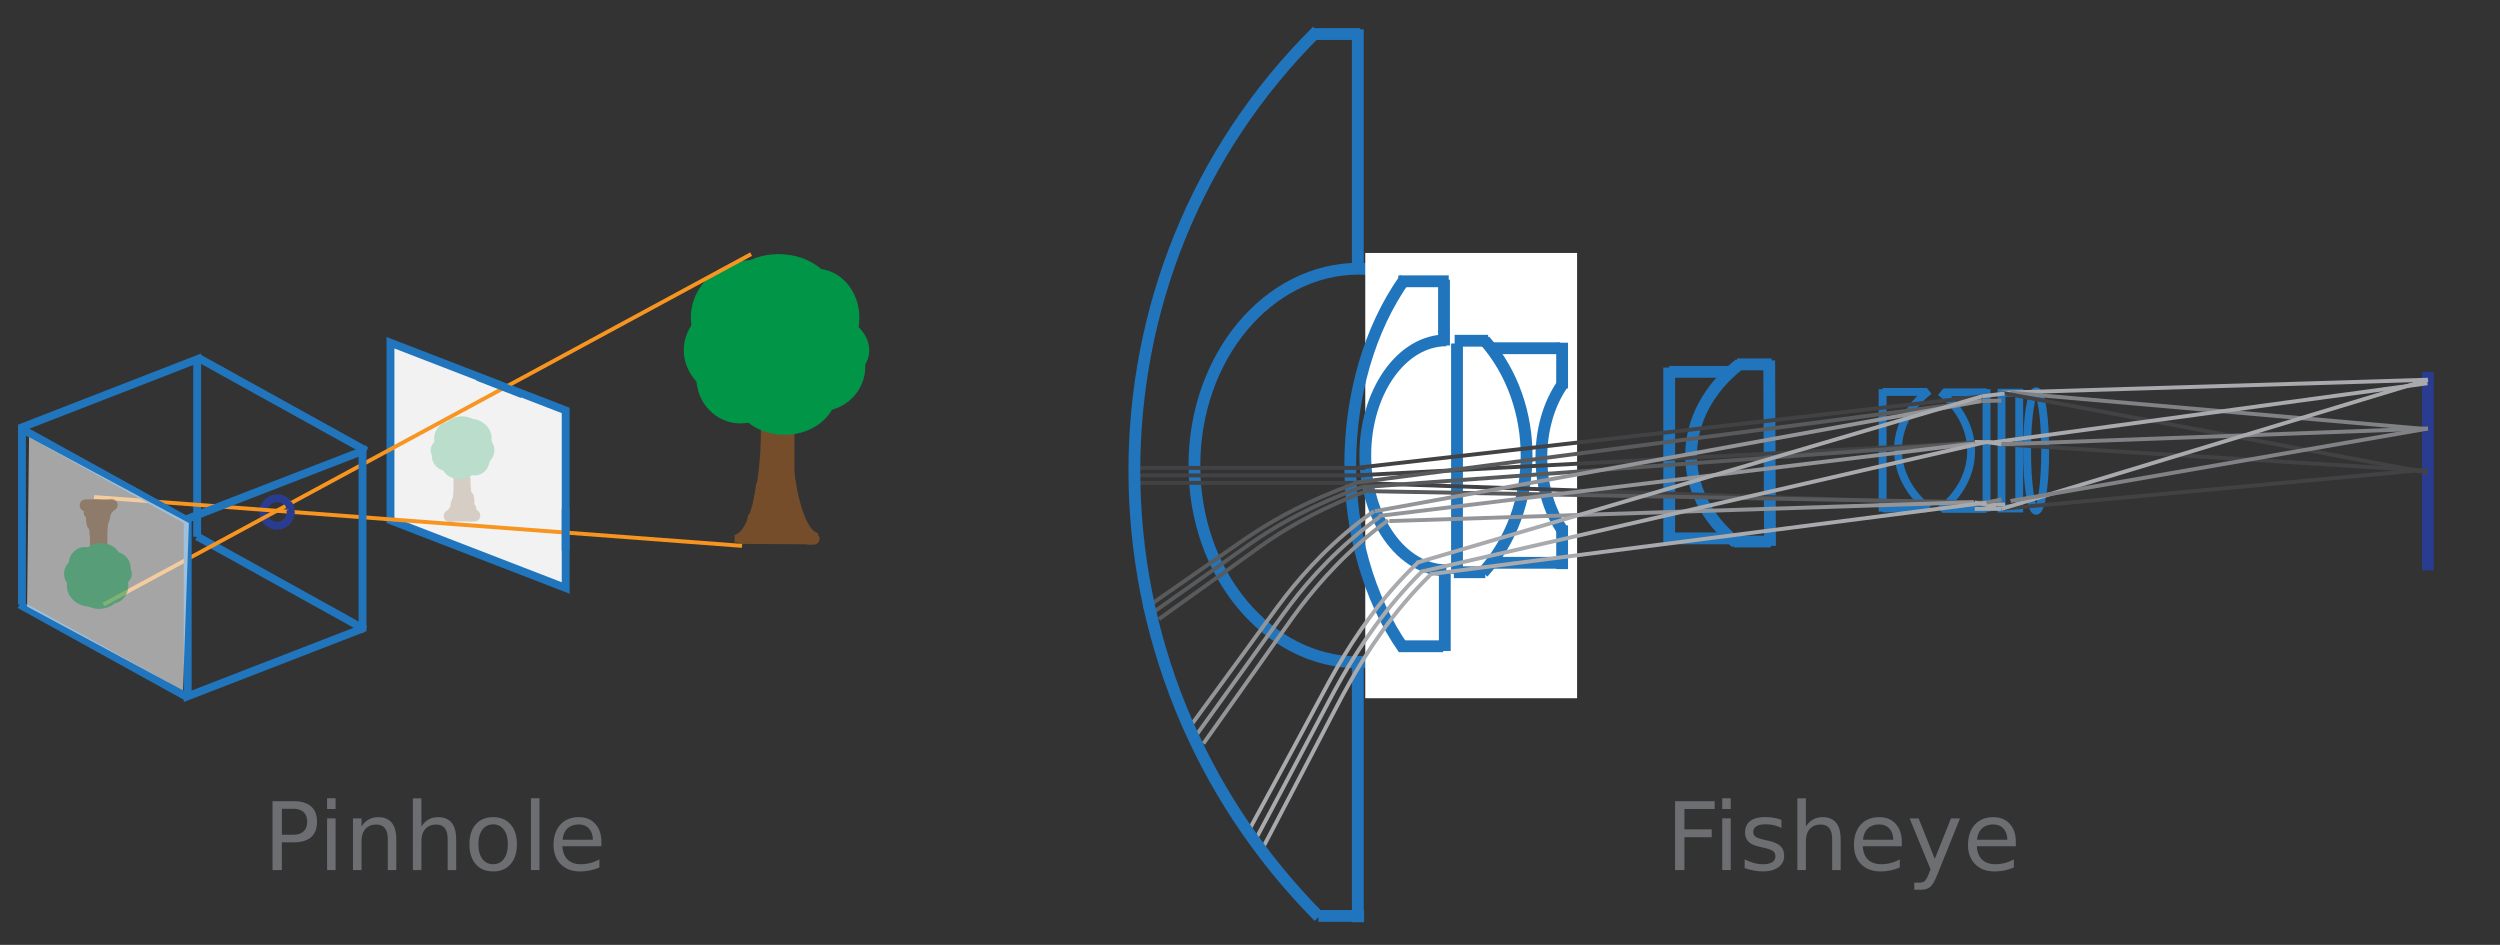 <?xml version="1.0" encoding="UTF-8" standalone="no"?><svg xmlns="http://www.w3.org/2000/svg" id="Layer_1" viewBox="0 0 635 240"><rect x="0" y="0" width="635" height="240" fill="#333333" stroke="none"/><style>text[font-family="'DejaVuSans'"] {font-family: 'DejaVu Sans', Ariel, Helvetica, sans-serif; font-style: normal; font-weight: normal;}
</style><defs><style>.cls-1{stroke:#818285;}.cls-1,.cls-2,.cls-3,.cls-4,.cls-5,.cls-6,.cls-7,.cls-8,.cls-9,.cls-10,.cls-11,.cls-12{fill:none;}.cls-1,.cls-13,.cls-3,.cls-4,.cls-5,.cls-6,.cls-7,.cls-9,.cls-12{stroke-miterlimit:10;}.cls-14{fill:#019547;}.cls-2,.cls-3,.cls-15,.cls-8,.cls-10,.cls-16{stroke-width:2px;}.cls-2,.cls-16{stroke:#764d2a;}.cls-17{isolation:isolate;opacity:.6;}.cls-17,.cls-15{fill:#f2f2f2;}.cls-13{fill:#fff;stroke:#fff;}.cls-13,.cls-4,.cls-6{stroke-width:3px;}.cls-18{fill:#2a3c90;}.cls-19,.cls-16{fill:#764d2a;}.cls-3,.cls-15,.cls-6,.cls-8{stroke:#2075bc;}.cls-20{fill:#6d6e71;}.cls-4,.cls-10{stroke:#2a3c90;}.cls-5{stroke:#939598;}.cls-7{stroke:#424143;}.cls-9{stroke:#a8aaad;}.cls-21{opacity:.48;}.cls-11{stroke:#f89521;}.cls-12{stroke:#595a5c;}.cls-22{opacity:.23;}</style></defs><g><path class="cls-20" d="M69.23,203.5h5.34c1.96,0,3.44,.44,4.45,1.33s1.51,2.19,1.51,3.9-.5,3.03-1.51,3.91-2.49,1.32-4.45,1.32h-2.98v7.03h-2.37v-17.5Zm2.37,1.95v6.57h2.98c1.1,0,1.95-.29,2.55-.86s.9-1.38,.9-2.44-.3-1.86-.9-2.43-1.45-.86-2.55-.86h-2.98Z"/><path class="cls-20" d="M83.08,202.76h2.16v2.73h-2.16v-2.73Zm0,5.11h2.16v13.12h-2.16v-13.12Z"/><path class="cls-20" d="M100.66,213.08v7.92h-2.16v-7.85c0-1.24-.24-2.17-.73-2.79s-1.21-.93-2.18-.93c-1.16,0-2.08,.37-2.75,1.11s-1.01,1.75-1.01,3.04v7.42h-2.17v-13.12h2.17v2.04c.52-.79,1.12-1.38,1.82-1.77s1.51-.59,2.42-.59c1.51,0,2.65,.47,3.42,1.4s1.16,2.31,1.16,4.12Z"/><path class="cls-20" d="M115.87,213.08v7.92h-2.16v-7.85c0-1.24-.24-2.17-.73-2.79s-1.21-.93-2.18-.93c-1.16,0-2.08,.37-2.75,1.11s-1.01,1.75-1.01,3.04v7.42h-2.17v-18.23h2.17v7.15c.52-.79,1.12-1.38,1.82-1.77s1.51-.59,2.42-.59c1.51,0,2.65,.47,3.42,1.4s1.16,2.31,1.16,4.12Z"/><path class="cls-20" d="M125.26,207.56c1.88,0,3.35,.61,4.42,1.83s1.61,2.91,1.61,5.06-.54,3.83-1.61,5.06-2.54,1.83-4.42,1.83-3.36-.61-4.42-1.83-1.6-2.91-1.6-5.06,.53-3.84,1.6-5.06,2.54-1.83,4.42-1.83Zm0,1.83c-1.16,0-2.07,.45-2.74,1.35s-1.01,2.14-1.01,3.71,.33,2.81,1,3.71,1.58,1.35,2.75,1.35,2.06-.45,2.73-1.36,1.01-2.14,1.01-3.7-.34-2.79-1.01-3.7-1.58-1.37-2.73-1.37Z"/><path class="cls-20" d="M134.86,202.76h2.16v18.23h-2.16v-18.23Z"/><path class="cls-20" d="M152.75,213.9v1.05h-9.91c.09,1.48,.54,2.62,1.34,3.39s1.92,1.17,3.35,1.17c.83,0,1.63-.1,2.41-.3s1.55-.51,2.31-.91v2.04c-.77,.33-1.57,.58-2.38,.75s-1.64,.26-2.47,.26c-2.09,0-3.75-.61-4.97-1.83s-1.83-2.87-1.83-4.95,.58-3.85,1.74-5.12,2.72-1.89,4.69-1.89c1.77,0,3.16,.57,4.19,1.71s1.54,2.68,1.54,4.63Zm-2.16-.63c-.02-1.18-.35-2.12-.99-2.82s-1.5-1.05-2.56-1.05c-1.2,0-2.17,.34-2.89,1.02s-1.14,1.64-1.25,2.87h7.69Z"/></g><g id="g1617"><polyline class="cls-8" id="polyline1319" points="5.58 153.55 5.58 108.55 50.08 91.25 50.08 136.35"/><line class="cls-8" id="line1321" x1="50.08" x2="92.78" y1="136.25" y2="159.95"/><path class="cls-10" d="M73.88,130.05c0,1.9-1.6,3.5-3.5,3.5s-3.5-1.6-3.5-3.5,1.6-3.5,3.5-3.5,3.5,1.5,3.5,3.5Z" id="path1323"/><g id="g1407"><path class="cls-14" d="M209.28,88.95c0,7.7-8,13.9-17.8,13.9s-17.8-6.2-17.8-13.9,8-13.9,17.8-13.9,17.8,6.2,17.8,13.9Z" id="path1325"/><path class="cls-14" d="M207.28,80.65c0,8-7.1,14.6-15.9,14.6s-15.9-6.5-15.9-14.6,7.1-14.6,15.9-14.6c8.8,.1,15.9,6.6,15.9,14.6Z" id="path1327"/><path class="cls-14" d="M212.38,76.25c0,6.4-6.5,11.7-14.6,11.7s-14.6-5.2-14.6-11.7,6.5-11.7,14.6-11.7c8.1,0,14.6,5.2,14.6,11.7Z" id="path1329"/><path class="cls-14" d="M218.28,80.65c0,6.9-4.9,12.4-11,12.4s-11-5.6-11-12.4,4.9-12.4,11-12.4c6.1,0,11,5.6,11,12.4Z" id="path1331"/><path class="cls-14" d="M220.78,88.95c0,6.2-8.4,11.3-18.8,11.3s-18.8-5.1-18.8-11.3,8.4-11.3,18.8-11.3,18.8,5,18.8,11.3Z" id="path1333"/><path class="cls-14" d="M199.28,95.95c0,6.4-5,11.6-11.2,11.6s-11.2-5.2-11.2-11.6,5-11.6,11.2-11.6,11.2,5.2,11.2,11.6Z" id="path1335"/><path class="cls-14" d="M219.78,93.15c0,6.2-5.1,11.3-11.4,11.3s-11.4-5.1-11.4-11.3,5.1-11.3,11.4-11.3c6.3,0,11.4,5,11.4,11.3Z" id="path1337"/><g id="g1403"><path class="cls-2" d="M194.28,109.05c0,15.4-3.5,27.8-7.7,27.8" id="path1339"/><rect class="cls-16" height="27.8" id="rect1341" width="6.5" x="194.28" y="109.05"/><path class="cls-2" d="M200.08,108.55c0,15.4,3.5,27.8,7.7,27.8" id="path1343"/><rect class="cls-19" height="4.6" id="rect1345" width="13.1" x="190.88" y="132.25"/><rect class="cls-19" height="4.6" id="rect1347" width="11" x="192.18" y="128.45"/><rect class="cls-19" height="1" id="rect1349" width="16.9" x="189.08" y="135.45"/><rect class="cls-19" height="1" id="rect1351" width="15.8" x="189.28" y="134.45"/><rect class="cls-19" height="1" id="rect1353" width="12.3" x="190.18" y="133.75"/><rect class="cls-19" height="1.8" id="rect1355" width="1.3" x="203.18" y="133.15"/><rect class="cls-19" height="3.1" id="rect1357" width=".5" x="191.68" y="129.95"/><g id="g1365"><rect class="cls-19" height="1.6" id="rect1359" width=".8" x="191.38" y="131.55"/><g id="g1363"><path class="cls-19" d="M192.18,131.65h-.8l1.5,1.5v-1.6l-1.5,1.5h.8l-1.5-1.5v1.6c0,.8,.7,1.5,1.5,1.5s1.5-.7,1.5-1.5v-1.6c0-.8-.7-1.5-1.5-1.5h-.8c-.8,0-1.5,.7-1.5,1.5v1.6c0,.8,.7,1.5,1.5,1.5h.8c.8,0,1.5-.7,1.5-1.5-.1-.9-.7-1.5-1.5-1.5Z" id="path1361"/></g></g><g id="g1371"><g id="g1369"><path class="cls-19" d="M191.98,123.45c-.1,2-1.1,3.8-.2,5.8,.6,1.3,2.3,.7,2.7-.4,.1-.3,.4-.7,.5-1,.4-1.9-2.5-2.7-2.9-.8,0-.2-.1,.3-.2,.3-.1,.2-.2,.5-.3,.7,.9-.1,1.8-.2,2.7-.4-.2-.5,.1-1.4,.2-1.9,.2-.8,.4-1.6,.4-2.4,.2-1.8-2.8-1.8-2.9,.1h0Z" id="path1367"/></g></g><g id="g1377"><g id="g1375"><path class="cls-19" d="M199.98,127.85c-.1-.1,.1,.2,0,0,.1,.2,.1,.4,.2,.5,.1,.3,.1,.6,.2,1,.2,.8,1.1,1.3,1.8,1,.8-.2,1.2-1.1,1-1.8-.1-.4-.2-.8-.3-1.3-.2-.6-.5-1.1-.9-1.6-.5-.6-1.6-.5-2.1,0-.5,.7-.4,1.6,.1,2.2h0Z" id="path1373"/></g></g><g id="g1383"><g id="g1381"><path class="cls-19" d="M190.98,133.55c-.2,.1,0,0-.1,0h-.4c-.8,0-1.5,.7-1.5,1.5s.7,1.5,1.5,1.5c.4,0,.9,0,1.3-.1,.8-.2,1.3-1.1,1-1.8-.1-.8-1-1.3-1.8-1.1h0Z" id="path1379"/></g></g><g id="g1389"><g id="g1387"><path class="cls-19" d="M188.38,138.15c5.8,0,11.6,.1,17.5,.1,1.9,0,1.9-3,0-3-5.8,0-11.6-.1-17.5-.1-2,0-2,3,0,3h0Z" id="path1385"/></g></g><g id="g1395"><g id="g1393"><path class="cls-19" d="M202.28,134.85c.3,.6,.7,1,1,1.6,.4,.7,1.4,.9,2.1,.5,.7-.4,.9-1.3,.5-2.1-.3-.6-.7-1-1-1.6-.4-.7-1.4-.9-2.1-.5-.7,.5-.9,1.4-.5,2.1h0Z" id="path1391"/></g></g><g id="g1401"><g id="g1399"><path class="cls-19" d="M205.48,138.35h1.2c.8,0,1.5-.7,1.5-1.5s-.7-1.5-1.5-1.5h-1.2c-.8,0-1.5,.7-1.5,1.5,.1,.8,.7,1.5,1.5,1.5h0Z" id="path1397"/></g></g></g><ellipse class="cls-14" cx="199.28" cy="99.15" id="ellipse1405" rx="13.4" ry="11.3"/></g><polygon class="cls-15" id="polygon1417" points="143.68 104.25 99.18 87.05 99.18 132.15 143.68 149.35 143.68 104.25"/><g class="cls-22" id="g1501"><path class="cls-14" d="M113.38,114.35c0,2.7,2.7,4.8,6.1,4.8s6.1-2.2,6.1-4.8-2.7-4.8-6.1-4.8c-3.4-.1-6.1,2.1-6.1,4.8Z" id="path1419"/><path class="cls-14" d="M113.98,111.45c0,2.8,2.4,5.1,5.4,5.1s5.5-2.3,5.5-5.1-2.4-5.1-5.5-5.1c-2.9,0-5.4,2.3-5.4,5.1Z" id="path1421"/><path class="cls-14" d="M112.28,109.85c0,2.2,2.2,4.1,5,4.1s5-1.8,5-4.1-2.2-4.1-5-4.1c-2.8,.1-5,1.9-5,4.1Z" id="path1423"/><path class="cls-14" d="M110.28,111.45c0,2.4,1.7,4.3,3.8,4.3s3.8-1.9,3.8-4.3-1.7-4.3-3.8-4.3-3.8,1.9-3.8,4.3Z" id="path1425"/><path class="cls-14" d="M109.38,114.35c0,2.2,2.9,3.9,6.4,3.9s6.4-1.8,6.4-3.9-2.9-3.9-6.4-3.9c-3.5-.1-6.4,1.7-6.4,3.9Z" id="path1427"/><path class="cls-14" d="M116.78,116.75c0,2.2,1.7,4,3.8,4s3.8-1.8,3.8-4-1.7-4-3.8-4-3.8,1.8-3.8,4Z" id="path1429"/><path class="cls-14" d="M109.68,115.75c0,2.2,1.8,3.9,3.9,3.9s3.9-1.8,3.9-3.9-1.8-3.9-3.9-3.9c-2.1,0-3.9,1.7-3.9,3.9Z" id="path1431"/><g id="g1497"><path class="cls-2" d="M118.48,121.35c0,5.4,1.2,9.7,2.7,9.7" id="path1433"/><rect class="cls-16" height="9.7" id="rect1435" width="2.2" x="116.18" y="121.35"/><path class="cls-2" d="M116.48,121.15c0,5.3-1.2,9.7-2.7,9.7" id="path1437"/><rect class="cls-19" height="1.6" id="rect1439" width="4.5" x="115.18" y="129.35"/><rect class="cls-19" height="1.6" id="rect1441" width="3.8" x="115.48" y="128.05"/><rect class="cls-19" height=".3" id="rect1443" width="5.8" x="114.48" y="130.55"/><rect class="cls-19" height=".3" id="rect1445" width="5.4" x="114.78" y="130.15"/><rect class="cls-19" height=".3" id="rect1447" width="4.2" x="115.68" y="129.95"/><rect class="cls-19" height=".6" id="rect1449" width=".4" x="114.98" y="129.65"/><rect class="cls-19" height="1.1" id="rect1451" width=".2" x="119.18" y="128.65"/><g id="g1459"><rect class="cls-19" height=".5" id="rect1453" width=".3" x="119.18" y="129.15"/><g id="g1457"><path class="cls-19" d="M119.18,131.15h.3c.8,0,1.5-.7,1.5-1.5v-.5c0-.8-.7-1.5-1.5-1.5h-.3c-.8,0-1.5,.7-1.5,1.5v.5c0,.8,.7,1.6,1.5,1.5,.8,0,1.5-.7,1.5-1.5v-.5l-1.5,1.5h.3l-1.5-1.5v.5l1.5-1.5h-.3c-.8,0-1.5,.7-1.5,1.5,.1,.9,.7,1.5,1.5,1.5Z" id="path1455"/></g></g><g id="g1465"><g id="g1463"><path class="cls-19" d="M117.28,126.35c0,.4,.1,.7,.2,1.1,0,.1,0,.4,0,.1v.2q0-.2,0-.1c.9-.1,1.8-.2,2.7-.4,0-.1-.1-.4,0,0-.2-.8-1.1-1.3-1.8-1-.8,.2-1.3,1.1-1,1.8,.1,.3,.2,.5,.3,.7,.2,.5,1,.8,1.5,.7,.6-.1,1-.5,1.2-1.1,.2-.5,.1-1,.1-1.5,0-.2-.1-.3-.1-.5v-.2q0,.2,0,.1c0-.8-.7-1.5-1.5-1.5-.9,.1-1.7,.7-1.6,1.6h0Z" id="path1461"/></g></g><g id="g1471"><g id="g1469"><path class="cls-19" d="M114.88,126.75c-.2,.3-.3,.7-.4,1.1-.2,.8,.2,1.7,1,1.8,.8,.2,1.7-.2,1.8-1,0-.1,0-.2,.1-.3q0-.2,0-.1c.5-.7,.1-1.7-.5-2.1-.7-.4-1.6-.1-2,.6h0Z" id="path1467"/></g></g><g id="g1477"><g id="g1475"><path class="cls-19" d="M119.08,131.75c.2,0,.5,.1,.7,.1,.8,0,1.5-.7,1.5-1.5s-.7-1.5-1.5-1.5h.1c-.8-.1-1.7,.2-1.8,1-.2,.8,.2,1.8,1,1.9h0Z" id="path1473"/></g></g><g id="g1483"><g id="g1481"><path class="cls-19" d="M120.48,129.45h-6c-1.9,0-1.9,3,0,3h6c2,0,2-3,0-3h0Z" id="path1479"/></g></g><g id="g1489"><g id="g1487"><path class="cls-19" d="M113.98,129.25c-.1,.2-.2,.4-.4,.6-.4,.7-.2,1.6,.5,2.1,.7,.4,1.6,.2,2.1-.5,.1-.2,.2-.4,.4-.6,.4-.7,.2-1.6-.5-2.1-.7-.4-1.7-.2-2.1,.5h0Z" id="path1485"/></g></g><g id="g1495"><g id="g1493"><path class="cls-19" d="M114.58,129.55h-.4c-.8,0-1.5,.7-1.5,1.5s.7,1.5,1.5,1.5h.4c.8,0,1.5-.7,1.5-1.5,0-.9-.6-1.5-1.5-1.5h0Z" id="path1491"/></g></g></g><path class="cls-14" d="M112.18,117.85c0,2.2,2.1,3.9,4.6,3.9s4.6-1.8,4.6-3.9-2.1-3.9-4.6-3.9-4.6,1.8-4.6,3.9Z" id="path1499"/></g><line class="cls-11" id="line1503" x1="190.78" x2="26.28" y1="64.55" y2="153.55"/><line class="cls-11" id="line1505" x1="23.88" x2="188.48" y1="126.25" y2="138.65"/><line class="cls-8" id="line1507" x1="121.38" x2="132.68" y1="95.75" y2="100.15"/><line class="cls-8" id="line1509" x1="143.68" x2="143.68" y1="129.25" y2="139.85"/><polygon class="cls-8" id="polygon1511" points="92.08 159.65 47.68 176.85 47.68 131.75 92.08 114.55 92.08 159.65"/><line class="cls-8" id="line1513" x1="4.98" x2="47.68" y1="153.55" y2="177.15"/><line class="cls-8" id="line1515" x1="4.98" x2="47.68" y1="108.65" y2="132.25"/><line class="cls-8" id="line1517" x1="50.28" x2="93.08" y1="90.85" y2="114.55"/><g id="g1523"><g id="g1521"><path class="cls-18" d="M72.28,128.25c.2,.2,.3,.5,.4,.7,.2,.6,2.1,.1,1.9-.5-.1-.4-.3-.7-.5-1-.4-.4-2.3,.3-1.8,.8h0Z" id="path1519"/></g></g><g id="g1529"><g id="g1527"><path class="cls-18" d="M72.78,130.05c.1,.4,.2,.8,0,1.1-.2,.4,.2,.6,.5,.6,.4,0,1-.1,1.3-.5,.3-.5,.4-1.1,.2-1.7-.3-.7-2.2-.2-2,.5h0Z" id="path1525"/></g></g><polygon class="cls-17" id="polygon1531" points="47.98 132.85 7.38 111.05 6.88 154.05 46.48 175.35 47.98 132.85"/><g class="cls-21" id="g1615"><path class="cls-14" d="M29.28,145.75c0-2.8-2.9-5.1-6.5-5.1s-6.5,2.3-6.5,5.1,2.9,5.1,6.5,5.1c3.6,0,6.5-2.3,6.5-5.1Z" id="path1533"/><path class="cls-14" d="M28.58,148.75c0-2.9-2.6-5.3-5.8-5.3s-5.8,2.4-5.8,5.3,2.6,5.3,5.8,5.3,5.8-2.4,5.8-5.3Z" id="path1535"/><path class="cls-14" d="M30.48,150.35c0-2.3-2.4-4.3-5.3-4.3s-5.3,1.9-5.3,4.3,2.4,4.3,5.3,4.3,5.3-1.9,5.3-4.3Z" id="path1537"/><path class="cls-14" d="M32.58,148.75c0-2.5-1.8-4.5-4-4.5s-4,2-4,4.5,1.8,4.5,4,4.5,4-2,4-4.5Z" id="path1539"/><path class="cls-14" d="M33.48,145.75c0-2.3-3.1-4.1-6.8-4.1s-6.8,1.8-6.8,4.1,3.1,4.1,6.8,4.1c3.8,0,6.8-1.8,6.8-4.1Z" id="path1541"/><path class="cls-14" d="M25.68,143.15c0-2.3-1.8-4.2-4.1-4.2s-4.1,1.9-4.1,4.2,1.8,4.2,4.1,4.2,4.1-1.8,4.1-4.2Z" id="path1543"/><path class="cls-14" d="M33.18,144.25c0-2.3-1.9-4.1-4.2-4.1s-4.2,1.8-4.2,4.1,1.9,4.1,4.2,4.1c2.3,0,4.2-1.9,4.2-4.1Z" id="path1545"/><g id="g1611"><path class="cls-2" d="M23.88,138.35c0-5.6-1.3-10.1-2.8-10.1" id="path1547"/><rect class="cls-16" height="10.1" id="rect1549" width="2.4" x="23.88" y="128.25"/><path class="cls-2" d="M25.98,138.55c0-5.6,1.3-10.1,2.8-10.1" id="path1551"/><rect class="cls-19" height="1.7" id="rect1553" width="4.8" x="22.58" y="128.25"/><rect class="cls-19" height="1.7" id="rect1555" width="4" x="23.08" y="129.65"/><rect class="cls-19" height=".4" id="rect1557" width="6.2" x="21.98" y="128.45"/><rect class="cls-19" height=".4" id="rect1559" width="5.8" x="22.08" y="128.75"/><rect class="cls-19" height=".4" id="rect1561" width="4.5" x="22.38" y="129.05"/><rect class="cls-19" height=".7" id="rect1563" width=".5" x="27.08" y="128.95"/><rect class="cls-19" height="1.1" id="rect1565" width=".2" x="22.88" y="129.65"/><g id="g1573"><rect class="cls-19" height=".6" id="rect1567" width=".3" x="22.78" y="129.65"/><g id="g1571"><path class="cls-19" d="M23.08,128.15h-.3c-.8,0-1.5,.7-1.5,1.5v.6c0,.8,.7,1.5,1.5,1.5h.3c.8,0,1.5-.7,1.5-1.5v-.6c0-.8-.7-1.6-1.5-1.5-.8,0-1.5,.7-1.5,1.5v.6l1.5-1.5h-.3l1.5,1.5v-.6l-1.5,1.5h.3c.8,0,1.5-.7,1.5-1.5s-.6-1.5-1.5-1.5Z" id="path1569"/></g></g><g id="g1579"><g id="g1577"><path class="cls-19" d="M25.08,133.15c0-.4-.1-.8-.2-1.1,0,0-.1-.5,0-.1v-.3q0,.2,0,.1c-.9,.1-1.8,.2-2.7,.4,0,.1,.1,.4,0,0,.2,.8,1.1,1.3,1.8,1,.8-.2,1.3-1.1,1-1.8-.1-.3-.2-.5-.3-.7-.2-.5-1-.8-1.5-.7-.6,.1-1,.5-1.2,1.1-.2,.5-.1,1-.1,1.5,0,.2,.1,.4,.1,.5s0,.2,.1,.3q0-.2,0-.1c0,.8,.7,1.5,1.5,1.5,.8-.1,1.5-.8,1.5-1.6h0Z" id="path1575"/></g></g><g id="g1585"><g id="g1583"><path class="cls-19" d="M27.58,132.65c.2-.3,.3-.7,.4-1.1,.2-.8-.2-1.7-1-1.8-.8-.2-1.7,.2-1.8,1,0,.1,0,.2-.1,.3,0,.2,.2-.2,0,.1-.5,.7-.1,1.7,.5,2.1,.7,.4,1.6,.1,2-.6h0Z" id="path1581"/></g></g><g id="g1591"><g id="g1589"><path class="cls-19" d="M23.18,127.45c-.2-.1-.5-.1-.7-.1-.8,0-1.5,.7-1.5,1.5s.7,1.5,1.5,1.5c.2,0,.1,0-.1,0,.8,.2,1.7-.2,1.8-1,.3-.8-.1-1.7-1-1.9h0Z" id="path1587"/></g></g><g id="g1597"><g id="g1595"><path class="cls-19" d="M21.68,129.85h6.4c1.9,0,1.9-3,0-3h-6.4c-1.9,0-1.9,3,0,3h0Z" id="path1593"/></g></g><g id="g1603"><g id="g1601"><path class="cls-19" d="M28.58,130.05c.1-.2,.3-.4,.4-.6,.4-.7,.2-1.6-.5-2.1-.7-.4-1.6-.2-2.1,.5-.1,.2-.3,.4-.4,.6-.4,.7-.2,1.6,.5,2.1,.7,.4,1.6,.2,2.1-.5h0Z" id="path1599"/></g></g><g id="g1609"><g id="g1607"><path class="cls-19" d="M27.98,129.75h.4c.8,0,1.5-.7,1.5-1.5s-.7-1.5-1.5-1.5h-.4c-.8,0-1.5,.7-1.5,1.5s.6,1.5,1.5,1.5h0Z" id="path1605"/></g></g></g><path class="cls-14" d="M30.58,142.05c0-2.3-2.2-4.1-4.9-4.1s-4.9,1.8-4.9,4.1,2.2,4.1,4.9,4.1c2.7,0,4.9-1.9,4.9-4.1Z" id="path1613"/></g></g><g id="g1797"><path class="cls-6" d="M440.98,137.85c-15.6-12.5-15.2-32.8,.9-45.4" id="path1619"/><line class="cls-6" id="line1621" x1="449.78" x2="440.38" y1="137.55" y2="137.55"/><line class="cls-6" id="line1623" x1="449.98" x2="441.18" y1="92.55" y2="92.55"/><line class="cls-6" id="line1625" x1="439.78" x2="423.98" y1="136.75" y2="136.75"/><line class="cls-6" id="line1627" x1="439.78" x2="423.98" y1="94.45" y2="94.45"/><line class="cls-6" id="line1629" x1="423.98" x2="423.98" y1="137.95" y2="93.35"/><line class="cls-6" id="line1631" x1="449.58" x2="449.38" y1="138.65" y2="91.55"/><ellipse class="cls-6" cx="345.18" cy="118.25" id="ellipse1633" rx="41.8" ry="50"/><rect class="cls-13" height="110.1" id="rect1635" width="50.8" x="348.28" y="65.75"/><line class="cls-6" id="line1637" x1="369.78" x2="369.88" y1="147.75" y2="86.25"/><path class="cls-6" d="M356.58,164.85c-18.3-26.1-18.1-68.2,.3-94.1" id="path1639"/><line class="cls-6" id="line1641" x1="355.18" x2="367.98" y1="71.45" y2="71.45"/><line class="cls-6" id="line1643" x1="355.48" x2="366.58" y1="164.15" y2="164.15"/><g id="g1665"><path class="cls-6" d="M387.98,115.65c0,16.2-9.2,29.2-20.6,29.2s-20.6-13.1-20.6-29.2,9.2-29.2,20.6-29.2c11.4-.1,20.6,13,20.6,29.2Z" id="path1645"/><rect class="cls-13" height="75.8" id="rect1647" width="24.6" x="368.88" y="77.75"/><path class="cls-6" d="M377.08,86.45c14.4,16.4,14.2,42.8-.4,59" id="path1649"/><line class="cls-6" id="line1651" x1="369.48" x2="377.98" y1="86.55" y2="86.55"/><line class="cls-6" id="line1653" x1="369.28" x2="377.28" y1="145.35" y2="145.35"/><line class="cls-6" id="line1655" x1="378.48" x2="396.28" y1="88.45" y2="88.45"/><line class="cls-6" id="line1657" x1="378.48" x2="396.28" y1="142.95" y2="142.95"/><path class="cls-6" d="M396.98,97.45c-7.3,10.3-7.3,27.1,0,37.4" id="path1659"/><line class="cls-6" id="line1661" x1="396.78" x2="396.78" y1="87.05" y2="98.65"/><line class="cls-6" id="line1663" x1="396.78" x2="396.78" y1="133.45" y2="144.55"/></g><line class="cls-6" id="line1667" x1="370.08" x2="370.08" y1="87.25" y2="145.75"/><g id="g1677"><path class="cls-3" d="M489.88,129.25c-10.4-8.4-10.4-21.8,.1-30" id="path1669"/><line class="cls-3" id="line1671" x1="489.18" x2="478.18" y1="129.15" y2="129.15"/><line class="cls-3" id="line1673" x1="489.18" x2="478.18" y1="99.55" y2="99.55"/><line class="cls-3" id="line1675" x1="478.18" x2="478.18" y1="129.95" y2="98.85"/></g><g id="g1687"><path class="cls-3" d="M492.88,99.55c10.4,8.4,10.4,21.8-.1,30" id="path1679"/><line class="cls-3" id="line1681" x1="493.58" x2="504.58" y1="99.65" y2="99.65"/><line class="cls-3" id="line1683" x1="493.58" x2="504.58" y1="129.25" y2="129.25"/><line class="cls-3" id="line1685" x1="504.58" x2="504.58" y1="98.85" y2="129.95"/></g><rect class="cls-3" height="29.4" id="rect1689" width="4.5" x="508.38" y="99.75"/><path class="cls-3" d="M519.48,114.55c0,8.4-1,15.2-2.3,15.2s-2.3-6.8-2.3-15.2,1-15.2,2.3-15.2,2.3,6.8,2.3,15.2Z" id="path1691"/><line class="cls-4" id="line1693" x1="616.68" x2="616.68" y1="94.45" y2="144.85"/><line class="cls-6" id="line1695" x1="344.88" x2="344.88" y1="166.65" y2="234.25"/><line class="cls-6" id="line1697" x1="344.88" x2="344.88" y1="7.45" y2="68.25"/><line class="cls-6" id="line1699" x1="333.88" x2="345.48" y1="8.65" y2="8.65"/><line class="cls-6" id="line1701" x1="334.88" x2="346.48" y1="232.65" y2="232.65"/><g id="g1709"><line class="cls-7" id="line1703" x1="346.78" x2="288.18" y1="118.85" y2="118.85"/><line class="cls-7" id="line1705" x1="288.18" x2="346.78" y1="120.75" y2="120.75"/><line class="cls-7" id="line1707" x1="346.78" x2="288.18" y1="122.65" y2="122.65"/></g><path class="cls-9" d="M320.38,216.05c1.2-2.3,2.8-5.2,4-7.6,14.3-27.3,16-30.8,18.4-35,4.4-7.9,11.1-18.2,20.5-27.4" id="path1713"/><path class="cls-9" d="M318.48,214.05c1.2-2.2,2.8-5.2,4-7.5,14.3-26.9,16-30.4,18.4-34.5,4.4-7.7,11.1-17.9,20.5-27.1" id="path1715"/><path class="cls-9" d="M317.38,210.65c1.2-2.2,2.7-5.1,4-7.4,14.3-26.4,15.9-29.7,18.3-33.8,4.4-7.6,11-17.6,20.4-26.5" id="path1717"/><path class="cls-5" d="M305.68,188.85c1.3-1.8,3-4.2,4.4-6.2,15.7-22.1,17.5-24.9,20.1-28.3,4.8-6.3,12.1-14.7,22.4-22.2" id="path1719"/><path class="cls-5" d="M303.48,187.25c1.3-1.8,3-4.2,4.4-6.1,15.7-21.8,17.5-24.5,20.1-27.9,4.8-6.3,12.1-14.5,22.4-21.9" id="path1721"/><path class="cls-5" d="M302.28,184.55c1.3-1.8,3-4.1,4.4-6,15.6-21.3,17.4-24,20-27.3,4.8-6.1,12-14.2,22.3-21.4" id="path1723"/><path class="cls-12" d="M294.38,157.25c1.5-1.1,3.5-2.5,5-3.6,18-12.8,20.1-14.5,23.1-16.5,5.5-3.7,13.9-8.5,25.8-12.9" id="path1725"/><path class="cls-12" d="M291.88,156.25c1.5-1.1,3.5-2.4,5-3.5,18-12.7,20.1-14.3,23.1-16.3,5.5-3.6,13.9-8.4,25.8-12.7" id="path1727"/><path class="cls-12" d="M290.58,154.75c1.5-1,3.4-2.4,5-3.5,17.9-12.4,20-14,23-15.9,5.5-3.6,13.8-8.3,25.6-12.5" id="path1729"/><path class="cls-6" d="M334.98,232.85c-62.3-62.9-62.5-163.5-.4-225" id="path1731"/><line class="cls-7" id="line1733" x1="503.48" x2="344.38" y1="100.65" y2="118.85"/><line class="cls-7" id="line1735" x1="344.38" x2="503.28" y1="120.75" y2="112.35"/><line class="cls-7" id="line1737" x1="504.58" x2="344.38" y1="128.15" y2="122.65"/><line class="cls-12" id="line1739" x1="503.28" x2="343.88" y1="101.85" y2="122.65"/><line class="cls-12" id="line1741" x1="345.78" x2="500.48" y1="123.75" y2="112.55"/><line class="cls-12" id="line1743" x1="504.58" x2="347.38" y1="127.65" y2="124.75"/><line class="cls-5" id="line1745" x1="503.28" x2="349.18" y1="101.85" y2="129.85"/><line class="cls-5" id="line1747" x1="350.18" x2="504.58" y1="131.05" y2="112.25"/><line class="cls-5" id="line1749" x1="501.38" x2="352.88" y1="127.55" y2="132.35"/><line class="cls-9" id="line1751" x1="503.48" x2="359.78" y1="100.65" y2="142.95"/><line class="cls-9" id="line1753" x1="361.18" x2="504.58" y1="145.15" y2="112.25"/><line class="cls-9" id="line1755" x1="616.68" x2="508.38" y1="96.45" y2="99.75"/><line class="cls-1" id="line1757" x1="510.68" x2="615.78" y1="99.75" y2="108.95"/><line class="cls-7" id="line1759" x1="616.58" x2="508.38" y1="120.05" y2="99.75"/><line class="cls-9" id="line1761" x1="616.58" x2="506.28" y1="97.35" y2="112.35"/><line class="cls-7" id="line1763" x1="616.58" x2="508.38" y1="119.55" y2="112.85"/><line class="cls-1" id="line1765" x1="508.38" x2="616.68" y1="112.85" y2="108.85"/><line class="cls-7" id="line1767" x1="614.38" x2="508.38" y1="119.45" y2="129.25"/><line class="cls-9" id="line1769" x1="616.68" x2="508.38" y1="96.45" y2="129.25"/><line class="cls-1" id="line1771" x1="510.68" x2="616.68" y1="127.25" y2="108.85"/><line class="cls-7" id="line1773" x1="501.58" x2="506.28" y1="112.25" y2="112.35"/><line class="cls-9" id="line1775" x1="501.58" x2="508.38" y1="129.25" y2="129.25"/><line class="cls-9" id="line1777" x1="501.58" x2="506.28" y1="112.25" y2="112.35"/><line class="cls-9" id="line1779" x1="501.58" x2="506.98" y1="127.65" y2="128.75"/><line class="cls-9" id="line1781" x1="503.48" x2="509.18" y1="100.65" y2="99.95"/><line class="cls-9" id="line1783" x1="504.58" x2="508.38" y1="112.25" y2="112.85"/><line class="cls-9" id="line1785" x1="505.28" x2="509.28" y1="128.15" y2="128.15"/><line class="cls-1" id="line1787" x1="503.28" x2="508.38" y1="101.85" y2="101.75"/><line class="cls-1" id="line1789" x1="504.58" x2="508.38" y1="127.65" y2="126.85"/><line class="cls-6" id="line1791" x1="366.78" x2="366.78" y1="71.05" y2="87.75"/><line class="cls-6" id="line1793" x1="366.98" x2="366.98" y1="145.45" y2="165.35"/><line class="cls-9" id="line1795" x1="504.58" x2="363.18" y1="127.65" y2="145.85"/></g><g><path class="cls-20" d="M425.48,203.5h10.05v1.99h-7.69v5.16h6.94v1.99h-6.94v8.36h-2.37v-17.5Z"/><path class="cls-20" d="M437.45,202.76h2.16v2.73h-2.16v-2.73Zm0,5.11h2.16v13.12h-2.16v-13.12Z"/><path class="cls-20" d="M452.48,208.26v2.04c-.61-.31-1.24-.55-1.9-.7s-1.34-.23-2.04-.23c-1.07,0-1.87,.16-2.41,.49s-.8,.82-.8,1.48c0,.5,.19,.89,.57,1.18s1.15,.56,2.31,.81l.74,.16c1.53,.33,2.62,.79,3.26,1.39s.97,1.43,.97,2.5c0,1.22-.48,2.18-1.45,2.89s-2.29,1.07-3.98,1.07c-.7,0-1.44-.07-2.2-.21s-1.56-.34-2.41-.62v-2.23c.8,.41,1.58,.72,2.36,.93s1.54,.31,2.3,.31c1.02,0,1.8-.17,2.34-.52s.82-.84,.82-1.47c0-.59-.2-1.04-.59-1.35s-1.26-.61-2.6-.9l-.75-.18c-1.34-.28-2.3-.71-2.89-1.29s-.89-1.38-.89-2.4c0-1.23,.44-2.19,1.31-2.86s2.12-1.01,3.73-1.01c.8,0,1.55,.06,2.25,.18s1.35,.29,1.95,.53Z"/><path class="cls-20" d="M467.53,213.08v7.92h-2.16v-7.85c0-1.24-.24-2.17-.73-2.79s-1.21-.93-2.18-.93c-1.16,0-2.08,.37-2.75,1.11s-1.01,1.75-1.01,3.04v7.42h-2.17v-18.23h2.17v7.15c.52-.79,1.12-1.38,1.82-1.77s1.51-.59,2.42-.59c1.51,0,2.65,.47,3.42,1.4s1.16,2.31,1.16,4.12Z"/><path class="cls-20" d="M483.05,213.9v1.05h-9.91c.09,1.48,.54,2.62,1.34,3.39s1.92,1.17,3.35,1.17c.83,0,1.63-.1,2.41-.3s1.55-.51,2.31-.91v2.04c-.77,.33-1.57,.58-2.38,.75s-1.64,.26-2.47,.26c-2.09,0-3.75-.61-4.97-1.83s-1.83-2.87-1.83-4.95,.58-3.85,1.74-5.12,2.72-1.89,4.69-1.89c1.77,0,3.16,.57,4.19,1.71s1.54,2.68,1.54,4.63Zm-2.16-.63c-.02-1.18-.35-2.12-.99-2.82s-1.5-1.05-2.56-1.05c-1.2,0-2.17,.34-2.89,1.02s-1.14,1.64-1.25,2.87h7.69Z"/><path class="cls-20" d="M492.05,222.22c-.61,1.56-1.2,2.58-1.78,3.06s-1.35,.71-2.32,.71h-1.72v-1.8h1.27c.59,0,1.05-.14,1.38-.42s.69-.95,1.09-1.99l.39-.98-5.31-12.91h2.29l4.1,10.27,4.1-10.27h2.29l-5.77,14.34Z"/><path class="cls-20" d="M512.02,213.9v1.05h-9.91c.09,1.48,.54,2.62,1.34,3.39s1.92,1.17,3.35,1.17c.83,0,1.63-.1,2.41-.3s1.55-.51,2.31-.91v2.04c-.77,.33-1.57,.58-2.38,.75s-1.64,.26-2.47,.26c-2.09,0-3.75-.61-4.97-1.83s-1.83-2.87-1.83-4.95,.58-3.85,1.74-5.12,2.72-1.89,4.69-1.89c1.77,0,3.16,.57,4.19,1.71s1.54,2.68,1.54,4.63Zm-2.16-.63c-.02-1.18-.35-2.12-.99-2.82s-1.5-1.05-2.56-1.05c-1.2,0-2.17,.34-2.89,1.02s-1.14,1.64-1.25,2.87h7.69Z"/></g></svg>
